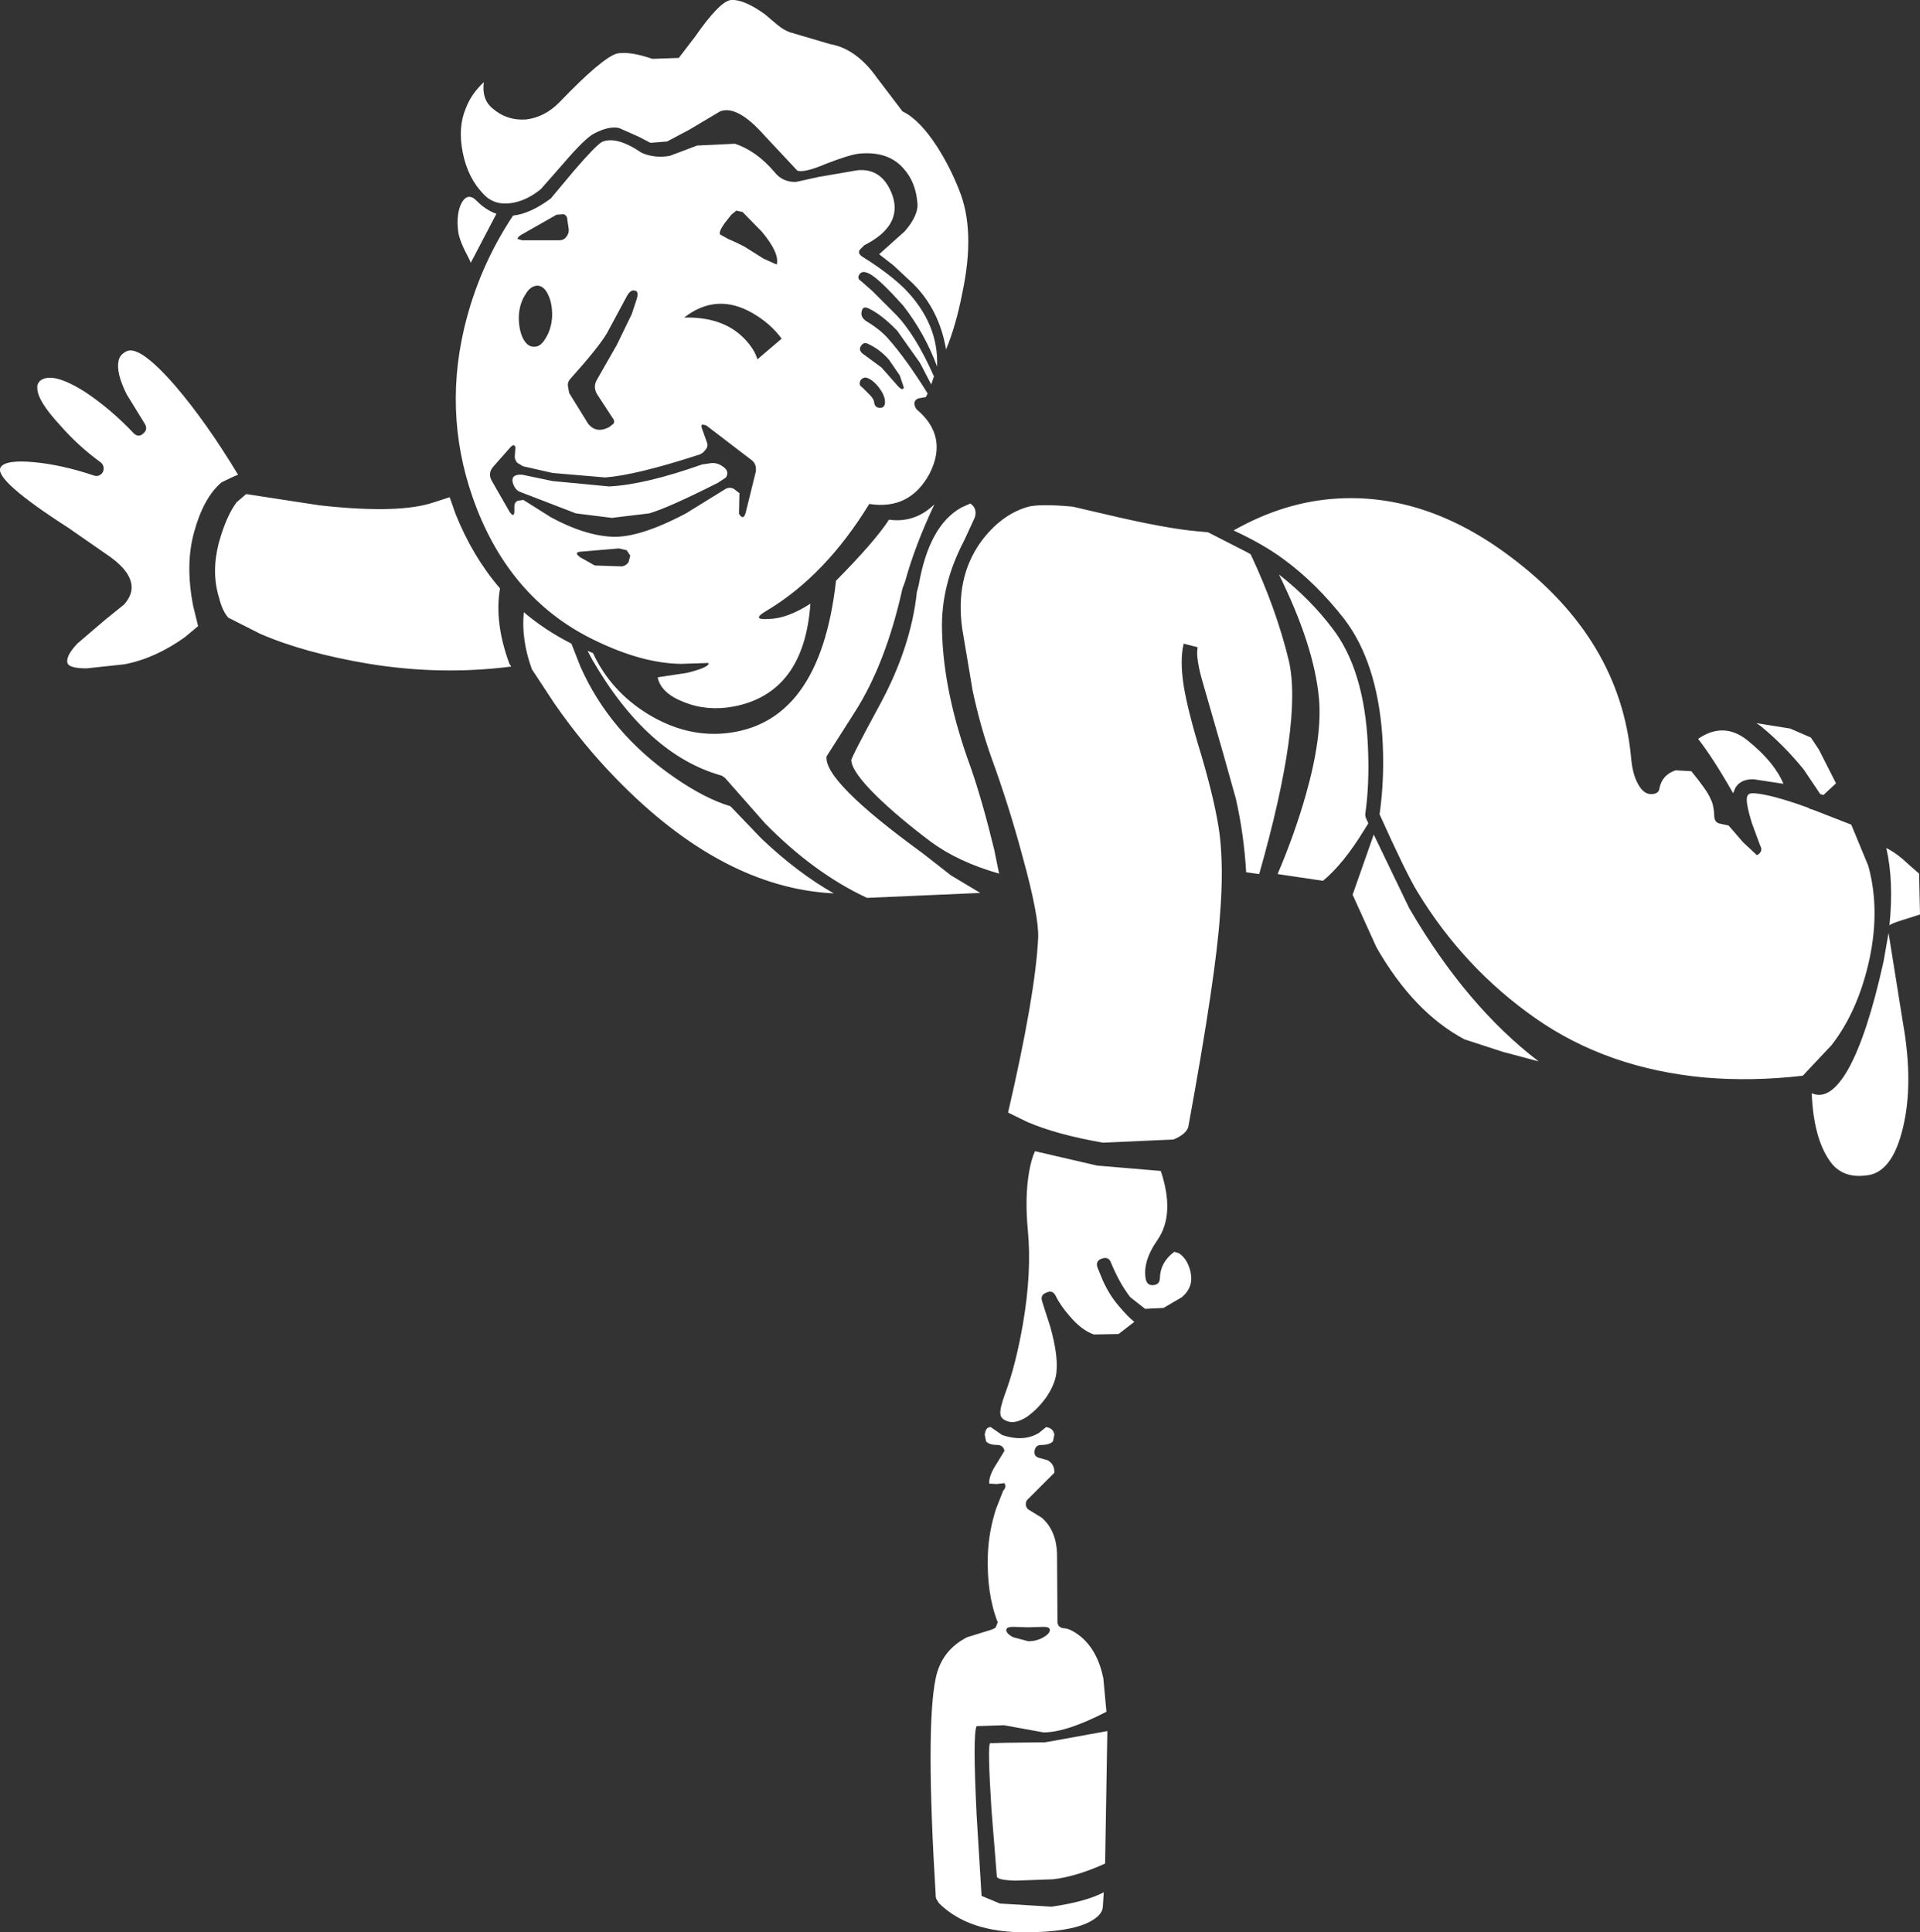 <?xml version="1.0" encoding="UTF-8" standalone="no"?>
<svg xmlns:ffdec="https://www.free-decompiler.com/flash" xmlns:xlink="http://www.w3.org/1999/xlink" ffdec:objectType="shape" height="215.1px" width="213.7px" xmlns="http://www.w3.org/2000/svg">
  <rect width="100%" height="100%" fill="#333333" stroke="none"/>
  <g transform="matrix(1.0, 0.0, 0.0, 1.0, -177.85, -92.45)">
    <path d="M329.85 183.45 L330.15 184.1 329.65 184.9 Q327.35 188.65 325.1 190.5 L320.05 189.75 Q321.95 185.3 323.2 180.9 325.05 174.35 324.65 170.15 324.1 164.3 320.2 156.4 323.7 159.15 326.15 162.4 329.7 167.0 330.1 175.45 330.3 179.7 329.8 183.1 L329.85 183.45 M331.7 174.3 Q331.1 166.15 327.5 161.4 324.35 157.35 320.65 154.65 318.4 153.0 315.15 151.5 320.8 148.3 326.65 147.95 336.6 147.35 346.0 154.45 358.2 163.6 359.4 176.85 359.55 178.55 360.1 179.6 360.75 180.9 361.7 180.85 362.5 180.8 362.55 180.2 362.85 178.7 364.35 178.2 L366.1 178.3 Q367.9 180.5 368.25 181.4 368.6 182.05 368.65 183.25 368.65 184.05 369.35 184.15 L370.25 184.35 371.85 186.2 373.4 187.65 Q374.15 187.25 373.75 186.55 L372.85 184.1 Q372.05 181.55 372.35 181.05 372.45 180.75 373.0 180.75 374.9 180.85 379.05 182.35 L379.25 182.45 379.2 182.45 379.8 182.65 383.9 184.25 385.8 188.85 Q387.1 193.6 385.95 199.1 384.7 204.95 381.7 208.8 L378.5 212.2 Q372.85 212.85 367.6 212.4 356.75 211.4 348.75 205.8 340.75 200.2 335.6 191.7 334.35 189.65 331.4 183.1 332.0 178.9 331.7 174.3 M331.05 197.9 L328.4 192.05 330.75 185.35 334.7 193.55 Q341.05 204.45 349.1 210.6 L345.15 209.55 340.85 208.15 Q335.2 205.15 331.05 197.9 M379.4 174.55 L380.3 175.9 382.2 179.65 380.8 180.95 380.45 180.85 378.6 178.1 Q376.45 175.45 373.85 173.3 L373.35 172.95 377.1 173.55 379.4 174.55 M370.75 180.75 Q368.5 176.8 366.85 174.7 369.75 172.7 372.45 174.95 375.35 177.3 376.35 179.7 L373.05 179.2 Q371.6 179.15 371.0 180.15 L370.75 180.75 M387.8 186.85 Q389.0 187.45 390.25 188.65 L391.45 189.7 391.55 194.25 389.35 194.95 Q388.4 195.25 388.15 195.45 388.65 190.55 387.8 186.85 M389.65 218.0 Q388.45 223.05 385.55 223.3 382.8 223.65 381.45 221.6 379.7 219.05 379.5 214.15 381.55 215.05 383.6 211.4 385.7 207.6 387.5 199.45 L388.05 196.3 389.65 206.3 Q390.85 213.05 389.65 218.0 M270.2 97.35 Q273.15 97.85 275.45 101.1 L278.3 104.85 Q280.2 105.75 282.2 108.85 283.65 111.15 284.6 113.6 286.45 118.1 284.95 125.1 284.25 128.7 283.15 131.35 282.4 126.95 279.5 124.05 L277.3 122.0 275.7 120.75 278.55 118.2 Q280.15 116.35 279.95 114.95 279.75 112.7 278.45 111.25 276.75 109.25 273.5 109.55 272.45 109.65 269.75 110.7 267.4 111.7 266.6 111.45 L262.95 107.55 Q259.9 104.1 258.0 104.85 L254.55 106.9 252.1 108.2 250.25 108.35 248.9 107.65 246.75 106.7 Q245.65 106.45 244.0 107.3 243.0 107.8 240.6 110.6 L238.05 113.5 Q236.45 114.8 234.8 115.05 232.9 115.35 231.7 114.1 229.9 112.25 229.35 109.4 228.8 106.6 229.7 104.5 230.3 102.9 231.7 101.6 231.45 103.5 232.65 104.5 234.25 105.9 236.4 105.75 238.5 105.5 240.15 103.8 244.9 98.85 246.55 98.4 248.0 98.15 250.45 99.0 L253.4 98.9 255.2 96.55 Q257.95 92.6 259.2 92.45 260.65 92.35 263.0 94.05 L264.3 95.15 Q265.05 95.8 265.8 96.05 L270.2 97.35 M230.95 114.85 Q231.95 115.85 233.1 116.25 L230.25 121.7 230.05 121.25 Q229.0 119.3 228.85 118.25 228.6 116.2 229.25 115.0 229.95 113.8 230.95 114.85 M241.7 111.5 Q244.1 108.7 244.85 108.25 246.45 107.55 249.25 109.45 250.7 110.1 252.4 109.8 L255.45 108.65 259.65 108.45 Q262.05 109.25 264.05 111.6 264.95 112.75 266.45 112.7 L268.95 112.15 273.3 111.4 Q276.1 111.15 277.2 114.25 278.3 117.6 274.05 119.75 L273.55 120.25 Q273.25 120.7 273.95 121.1 276.75 122.85 278.55 124.6 282.35 128.5 282.15 133.25 280.8 129.6 278.4 126.5 275.45 123.2 274.45 122.85 273.8 122.55 273.5 123.0 273.2 123.45 273.7 123.75 L274.95 124.85 277.45 127.35 Q279.7 129.6 281.8 134.35 L281.5 135.25 280.25 132.85 277.7 129.25 Q275.9 127.4 274.45 126.75 273.85 126.5 273.75 127.15 273.6 127.8 274.35 128.25 275.9 129.2 276.75 130.2 278.7 132.4 281.1 136.25 L280.9 136.65 280.05 136.8 Q279.3 137.15 279.85 138.0 283.45 141.0 281.3 145.2 279.1 149.25 274.6 148.55 269.7 156.55 263.15 160.45 261.35 161.5 263.45 161.35 265.5 161.3 268.05 159.65 267.35 169.6 259.5 171.1 256.55 171.65 253.95 170.6 251.4 169.6 251.05 167.85 L254.35 167.35 Q256.9 166.7 256.7 166.25 L253.65 166.35 Q249.35 166.3 244.1 163.75 235.0 159.4 230.95 149.15 227.1 139.35 229.5 129.05 231.1 122.25 234.95 116.45 236.85 116.25 239.15 114.55 L241.7 111.5 M239.8 116.35 L235.85 118.6 Q235.45 118.85 235.45 119.05 L236.0 119.2 240.05 119.2 Q240.6 119.2 240.85 118.85 241.2 118.45 241.15 117.95 L241.0 116.95 Q241.0 116.45 240.6 116.3 L239.8 116.35 M202.5 146.15 Q200.5 147.85 199.45 151.7 198.45 155.3 199.35 159.9 L199.9 162.15 198.4 163.4 Q195.1 165.75 191.7 166.4 L187.5 166.85 Q185.7 166.85 185.4 166.35 185.05 165.6 186.45 164.1 L189.55 161.45 191.65 159.75 Q192.5 158.8 192.5 157.85 192.5 156.2 190.2 154.5 L185.45 151.2 Q177.2 145.9 177.9 144.5 178.4 143.6 181.65 143.9 184.8 144.2 188.35 145.4 188.95 145.55 189.3 145.0 189.55 144.4 189.1 143.95 186.55 142.1 184.55 139.8 182.0 137.05 182.0 135.65 181.95 135.2 182.3 134.85 183.65 133.75 187.35 136.1 190.2 138.0 192.75 140.7 193.3 141.2 193.8 140.7 194.35 140.25 193.95 139.6 L191.95 136.35 Q190.75 133.95 191.05 132.6 191.2 131.9 191.95 131.55 193.4 130.85 197.4 135.45 200.85 139.5 204.35 145.3 203.9 145.45 202.5 146.15 M205.25 147.45 L213.4 148.7 Q222.3 149.7 226.2 148.35 L227.9 147.8 228.55 149.65 Q230.45 154.4 233.5 157.95 232.85 161.75 234.55 166.35 L234.75 166.65 Q226.95 167.65 218.95 166.35 211.75 165.15 206.8 163.0 L203.25 161.2 Q202.6 160.45 202.25 159.05 201.35 156.2 202.2 152.9 203.05 149.85 204.2 148.35 L205.25 147.45 M238.9 125.35 Q238.45 124.3 237.7 124.25 236.9 124.25 236.35 125.2 235.7 126.15 235.6 127.55 235.55 128.95 236.0 130.0 236.5 131.05 237.25 131.05 238.0 131.1 238.55 130.15 239.2 129.15 239.3 127.75 239.35 126.35 238.9 125.35 M241.05 135.35 L241.2 136.2 243.3 139.6 Q244.2 140.75 245.65 140.0 L246.15 139.6 Q246.3 139.3 246.05 139.0 L244.35 136.4 Q243.8 135.55 244.3 134.7 L246.5 130.85 248.15 127.45 248.7 125.8 Q249.0 124.85 248.5 124.8 248.0 124.65 247.55 125.55 L245.4 129.55 Q244.45 131.15 241.35 134.6 241.05 134.9 241.05 135.35 M232.6 146.0 L234.55 149.4 Q235.1 150.2 235.1 149.3 L235.1 148.8 Q235.1 148.4 235.45 148.2 L236.1 148.1 239.2 150.05 Q242.9 152.05 245.95 152.2 249.0 152.35 254.2 149.6 L258.65 146.85 Q259.05 146.65 259.5 146.85 L260.15 147.35 260.1 149.65 Q260.6 150.45 260.85 149.5 L261.95 145.05 Q262.15 144.05 261.35 143.55 L256.45 139.8 256.0 139.7 Q255.85 139.85 256.0 140.2 L256.55 141.75 Q256.7 142.15 256.35 142.55 256.0 143.0 255.55 143.1 248.6 145.35 245.2 145.6 L239.35 145.1 236.05 144.35 235.4 143.95 Q235.1 143.55 235.15 143.2 L235.2 142.5 Q235.25 142.1 235.1 142.05 234.9 141.95 234.65 142.25 L232.75 144.4 Q232.1 145.15 232.6 146.0 M234.9 146.1 Q234.75 145.2 236.0 145.3 L239.35 146.0 245.65 146.6 Q249.65 146.4 256.0 144.15 L257.05 144.0 Q257.75 143.95 258.4 144.45 259.05 144.95 258.65 145.6 L257.75 146.2 Q252.2 149.0 250.1 149.6 L245.95 150.1 241.95 149.6 235.85 147.25 Q235.15 147.05 234.9 146.1 M242.45 154.5 L244.05 155.4 247.1 155.5 Q247.55 155.4 247.8 155.05 L248.0 154.3 247.6 153.7 246.75 153.5 242.6 153.85 Q241.6 153.9 242.45 154.5 M242.45 166.65 Q245.7 174.0 252.85 178.95 256.3 181.35 259.15 182.2 L262.6 185.8 Q266.6 189.6 270.65 191.9 258.25 191.3 246.4 179.1 242.7 175.3 239.55 170.75 L237.05 166.95 Q235.85 163.65 236.15 160.6 238.5 162.6 241.45 164.1 L242.45 166.65 M260.5 116.05 L259.8 115.9 259.25 116.35 258.5 117.3 Q257.8 118.3 258.0 118.55 L258.9 119.05 Q259.95 119.5 260.7 119.9 L262.85 121.25 264.3 121.9 Q264.65 120.65 262.65 118.25 L260.5 116.05 M262.15 132.45 L264.85 130.15 Q263.6 128.45 261.6 127.3 257.6 125.0 254.0 127.8 258.25 127.7 260.6 130.05 261.8 131.25 262.15 132.45 M274.05 131.95 L275.95 133.35 277.5 135.1 Q278.3 136.1 278.45 135.6 L278.0 134.25 276.8 132.5 Q275.75 131.3 274.4 130.7 273.95 130.5 273.65 131.0 273.35 131.5 274.05 131.95 M274.45 134.55 Q274.0 134.35 273.65 134.75 273.35 135.3 273.8 135.55 L274.45 136.2 Q275.15 136.85 275.15 137.3 275.25 137.85 275.8 137.85 276.4 137.85 276.35 137.1 276.3 136.4 275.65 135.55 275.05 134.8 274.45 134.55 M281.85 148.6 Q279.7 153.15 278.6 157.15 L278.3 157.95 Q276.45 166.3 273.0 171.7 L269.85 176.65 Q269.5 179.4 280.5 187.4 L283.7 189.9 286.95 191.85 274.35 192.4 Q268.45 189.65 263.0 184.1 L258.55 179.05 258.2 178.8 Q249.9 176.5 243.75 165.85 L243.25 164.9 243.85 165.15 Q245.8 169.35 249.9 171.9 254.05 174.45 258.35 174.1 269.1 173.2 270.9 157.1 275.2 152.75 276.8 150.3 279.65 150.7 281.85 148.6 M280.1 157.6 Q281.25 150.95 284.85 148.95 L285.85 148.5 Q286.65 149.05 286.35 150.05 L285.15 152.65 Q282.55 157.6 282.7 162.65 282.85 169.6 285.9 177.9 287.2 181.65 288.5 187.0 L289.05 189.7 Q284.5 188.4 281.45 186.15 277.8 183.4 275.4 181.05 272.7 178.4 272.6 177.1 272.55 176.85 275.75 170.95 279.25 164.5 279.9 158.35 L280.1 157.6 M309.6 168.8 Q310.05 171.6 311.6 176.65 313.15 181.95 313.6 185.35 314.05 189.1 313.65 194.15 313.2 201.05 310.1 217.95 309.8 218.75 308.45 219.3 L300.6 219.65 Q295.45 218.75 292.2 217.35 L290.05 216.3 Q293.1 203.15 293.4 196.85 293.5 194.45 291.65 187.75 290.15 182.15 288.2 176.8 286.95 173.3 286.1 169.3 L284.95 162.45 Q284.15 156.8 287.0 152.8 289.2 149.8 292.15 148.9 293.45 148.5 297.25 148.85 L300.9 149.7 Q307.65 151.3 311.2 151.6 L312.3 151.7 316.7 153.95 317.05 154.15 Q319.9 160.2 321.3 166.0 322.85 172.7 318.0 189.75 L316.55 189.55 Q316.3 185.3 315.4 181.35 L314.0 176.35 311.8 168.7 Q310.9 165.7 311.15 164.5 L309.6 164.1 Q309.15 165.9 309.6 168.8 M299.95 222.2 L307.05 222.8 Q308.65 227.6 306.7 230.45 304.95 232.95 305.4 234.95 305.6 235.6 306.3 235.5 306.95 235.4 306.95 234.7 307.0 232.95 308.55 231.8 L309.05 231.95 Q310.0 232.55 310.35 234.0 310.75 235.7 309.4 236.85 L307.35 238.05 305.3 238.15 303.65 236.85 Q302.45 235.3 301.5 233.0 301.25 232.3 300.5 232.55 299.75 232.8 300.0 233.55 L300.6 235.0 Q301.35 236.65 302.35 237.8 303.35 239.0 304.1 239.6 L302.35 240.95 299.6 241.0 Q298.25 240.55 296.9 238.95 295.85 237.75 295.35 236.7 295.0 236.0 294.3 236.35 293.6 236.6 293.85 237.35 L294.75 240.15 Q295.6 243.2 295.45 245.0 295.4 246.3 294.4 247.85 293.4 249.3 292.1 250.2 290.8 251.0 289.95 250.65 289.25 250.4 289.2 249.9 289.1 249.3 289.7 247.65 290.9 244.45 291.7 239.85 292.7 234.05 292.25 229.4 291.9 225.7 292.4 222.85 292.65 221.45 293.05 220.6 L299.95 222.2 M295.2 256.4 L292.15 259.45 Q291.85 259.95 292.25 260.45 L293.8 261.4 Q295.4 262.8 295.5 265.35 L295.55 272.95 Q295.55 273.6 296.2 273.7 296.95 273.7 298.1 274.6 300.0 276.15 300.65 279.25 L301.0 283.0 Q296.55 285.3 294.0 285.3 L289.6 284.5 286.55 284.6 Q286.1 285.4 286.55 294.5 L287.1 303.5 289.15 304.35 294.9 304.7 Q298.7 304.15 300.7 303.1 L300.6 304.7 Q300.55 305.65 299.1 306.4 296.85 307.55 291.9 307.55 285.6 307.55 282.35 304.3 L282.05 303.8 282.0 303.6 282.0 303.5 Q280.85 284.7 282.0 279.25 282.65 276.15 285.5 274.7 L288.25 273.85 288.65 273.65 288.9 273.05 Q287.65 269.85 287.8 265.5 287.9 262.95 288.7 260.45 L289.5 258.4 Q289.9 258.0 289.65 257.55 L288.75 257.65 287.95 257.6 Q287.9 256.7 288.8 255.35 L289.65 253.95 Q289.5 253.3 288.85 253.3 287.95 253.3 287.6 252.9 L287.45 252.15 Q287.55 251.45 287.9 251.35 L288.1 251.3 289.4 252.2 Q291.8 253.0 293.5 251.95 L294.3 251.3 294.45 251.35 Q295.1 251.5 295.2 252.15 L295.05 252.9 Q294.65 253.3 293.75 253.3 293.1 253.3 293.0 253.95 292.9 254.6 293.55 254.75 L294.45 255.0 Q295.25 255.45 295.2 256.4 M294.0 273.55 L292.3 273.6 290.6 273.55 Q289.85 273.55 289.85 273.9 289.85 274.3 290.6 274.7 L292.3 275.15 Q293.25 275.15 294.0 274.7 294.7 274.3 294.7 273.9 294.7 273.55 294.0 273.55 M288.05 286.5 L289.85 286.45 294.2 286.4 301.1 285.15 300.85 299.9 Q297.65 301.35 295.05 301.65 L290.9 301.8 Q288.9 301.75 288.8 301.35 L288.2 293.85 Q287.75 286.75 288.05 286.5" fill="#ffffff" fill-rule="evenodd" stroke="none"/>
  </g>
</svg>
